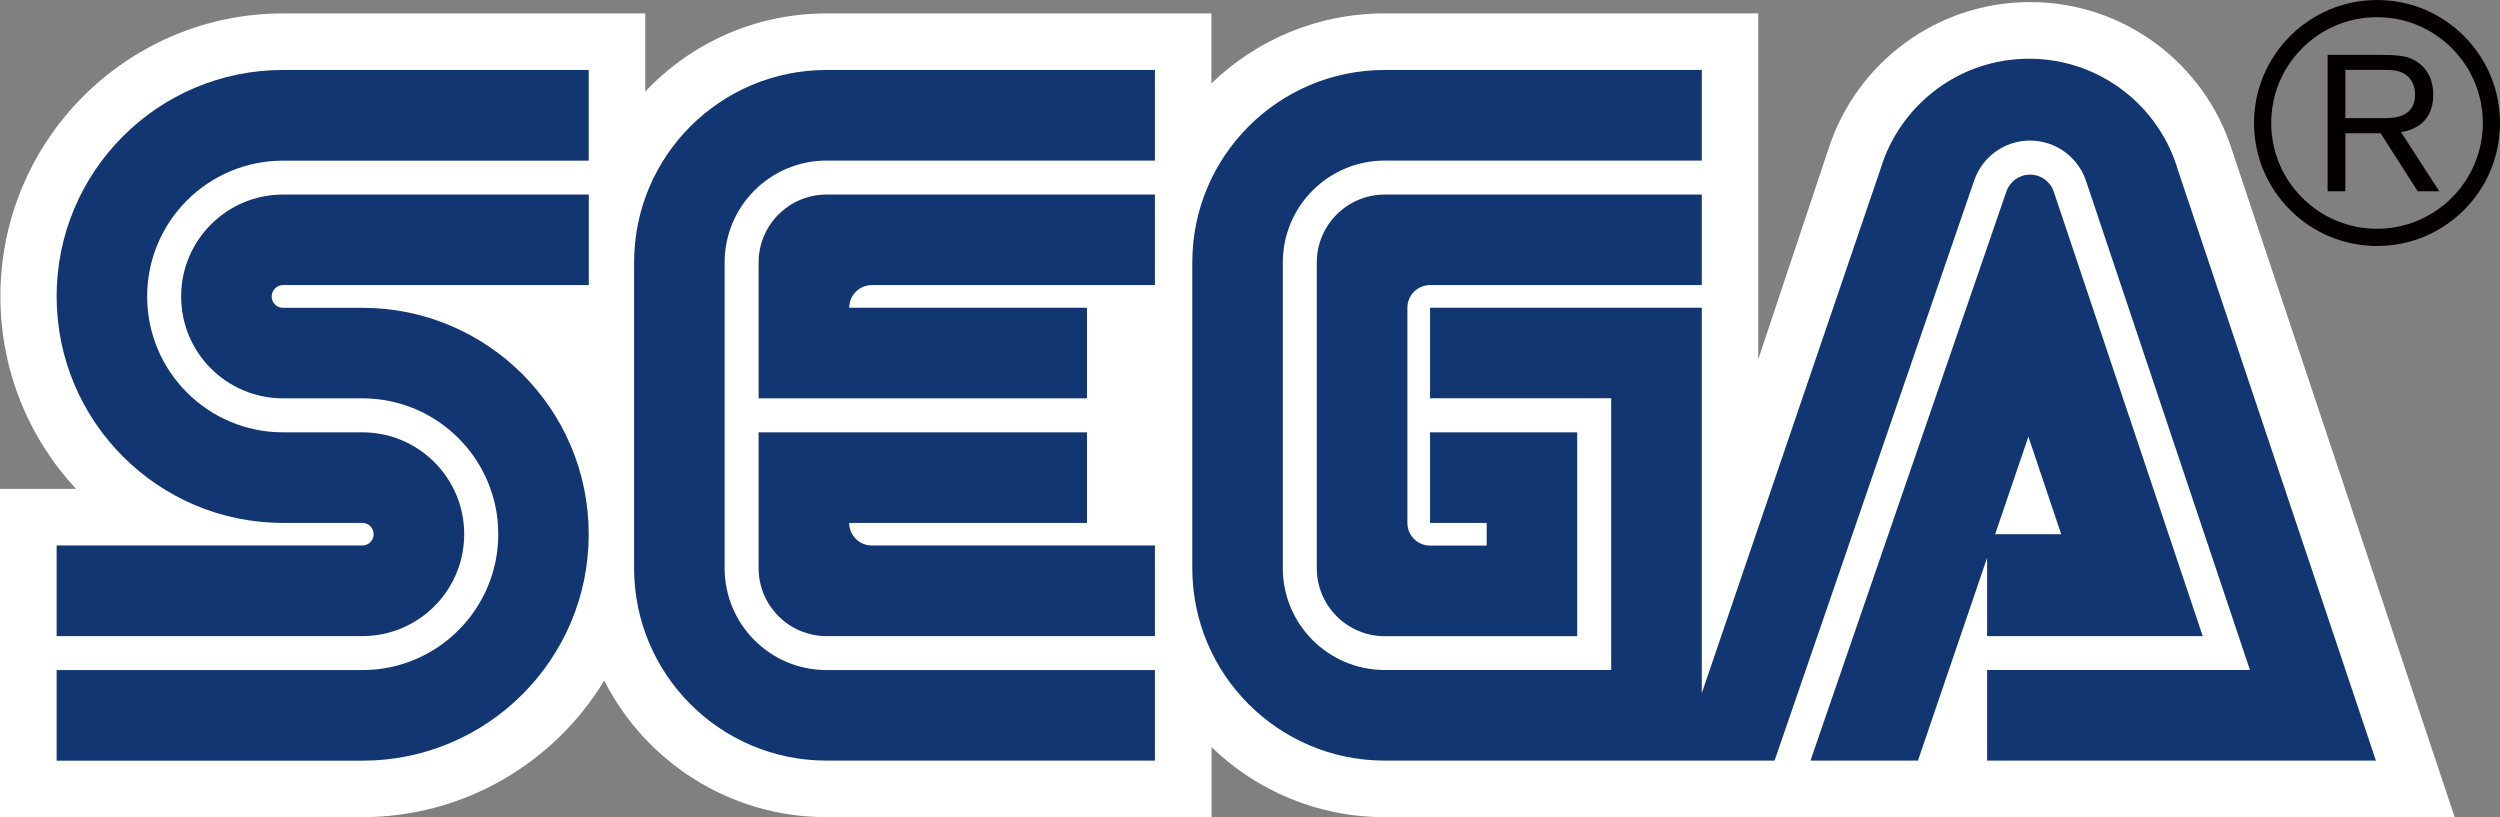 <?xml version="1.0" encoding="utf-8"?>
<!-- Generator: Adobe Illustrator 23.0.1, SVG Export Plug-In . SVG Version: 6.00 Build 0)  -->
<svg version="1.1" id="レイヤー_1" xmlns="http://www.w3.org/2000/svg" xmlns:xlink="http://www.w3.org/1999/xlink" x="0px"
	 y="0px" viewBox="0 0 311.23 101.74" style="enable-background:new 0 0 311.23 101.74;" xml:space="preserve">
<rect x="0" y="0" width="311.23" height="101.74" fill="#808080" stroke="none"/>
<style type="text/css">
	.st0{fill:#FFFFFF;}
	.st1{fill:#113672;}
	.st2{fill:#040000;}
</style>
<g>
	<path class="st0" d="M277.82,18.54c-3.41-10.61-13.36-18.28-25.09-18.28c-11.74,0-21.69,7.68-25.1,18.28l-8.74,26.19V1.67h-46.52
		c-8.38,0-15.98,3.32-21.56,8.72V1.67h-47.93c-8.88,0-16.9,3.74-22.55,9.73V1.67H35.24C15.8,1.69,0.05,17.46,0.05,36.9
		c0,9.25,3.57,17.67,9.41,23.96H0v40.87h45.11c12.77-0.02,23.95-6.83,30.11-17.01c5.12,10.09,15.59,17.01,27.68,17.01h47.93v-8.72
		c5.58,5.4,13.18,8.72,21.56,8.72h133.2L277.82,18.54z"/>
	<g>
		<g>
			<path class="st1" d="M108.53,67.91c-1.55,0-2.81-1.26-2.81-2.81l29.6,0V53.82H94.44v16.91c0,4.67,3.79,8.46,8.46,8.46h40.88
				V67.91H108.53z"/>
			<path class="st1" d="M108.54,35.49h35.24V24.22H102.9c-4.67,0-8.46,3.79-8.46,8.46v16.91h40.88V38.31l-29.6,0
				C105.72,36.76,106.98,35.49,108.54,35.49z"/>
			<path class="st1" d="M102.9,83.42c-7.01,0-12.69-5.68-12.69-12.69V32.68c0-7.01,5.68-12.69,12.69-12.69h40.88V8.71l-40.88,0
				c-13.24,0-23.96,10.73-23.96,23.96c0,0,0,38.06,0,38.06c0,13.23,10.73,23.96,23.96,23.96h40.88V83.42H102.9z"/>
		</g>
		<g>
			<path class="st1" d="M35.24,35.49h38.06V24.22H35.24c-7.01,0-12.69,5.68-12.69,12.69c0,7.01,5.68,12.68,12.69,12.68h9.87
				c9.34,0,16.92,7.58,16.92,16.91c0,9.34-7.58,16.92-16.92,16.92H7.05v11.28H45.1c15.57,0,28.19-12.62,28.19-28.19
				c0-15.57-12.62-28.19-28.19-28.19h-9.87c-0.78,0-1.41-0.63-1.41-1.41C33.83,36.13,34.46,35.49,35.24,35.49z"/>
			<path class="st1" d="M45.1,67.91H7.05v11.28H45.1c7.01,0,12.69-5.68,12.69-12.69c0-7-5.68-12.68-12.69-12.68h-9.87
				c-9.34,0-16.91-7.57-16.91-16.91s7.57-16.91,16.91-16.91h38.06V8.71H35.24C19.67,8.71,7.05,21.34,7.05,36.9
				S19.67,65.1,35.24,65.1h9.87c0.78,0,1.41,0.63,1.41,1.41C46.51,67.28,45.88,67.91,45.1,67.91z"/>
		</g>
		<g>
			<path class="st1" d="M172.39,24.22c-4.67,0-8.46,3.79-8.46,8.46v38.06c0,4.67,3.79,8.46,8.46,8.46h23.96V53.82h-18.32V65.1h7.05
				v2.82h-7.05c-1.56,0-2.82-1.26-2.82-2.82V38.31c0-1.56,1.26-2.82,2.82-2.82h33.83V24.22H172.39z"/>
			<path class="st1" d="M247.38,79.19h26.84l-18.54-55.32c-0.41-1.24-1.58-2.13-2.96-2.13c-1.35,0-2.5,0.86-2.93,2.07l-24.4,70.88
				h13.38l8.61-25.25V79.19z M252.52,54.36l4.08,12.14h-8.22L252.52,54.36z"/>
			<path class="st1" d="M271.17,21.28c-2.32-8.07-9.75-13.97-18.57-13.97c-8.71,0-16.08,5.77-18.48,13.7l-22.26,65.28V38.31h-33.83
				v11.27h22.55l0,0v33.83h-28.19c-7.01,0-12.69-5.68-12.69-12.69V32.68c0-7.01,5.68-12.69,12.69-12.69h39.47V8.71h-39.47
				c-13.23,0-23.96,10.73-23.96,23.96c0,0,0,38.06,0,38.06c0,13.23,10.73,23.96,23.96,23.96h48.53l24.83-72.16
				c0.97-2.92,3.72-5.03,6.97-5.03c3.27,0,6.05,2.14,7,5.1l20.38,60.81h-32.72v11.28h48.4h0L271.17,21.28z"/>
		</g>
	</g>
	<g>
		<path class="st2" d="M295.92,30.62c4.09,0,7.94-1.59,10.83-4.48c2.89-2.89,4.48-6.74,4.48-10.83c0-4.09-1.59-7.93-4.48-10.82
			C303.85,1.59,300,0,295.92,0c-8.44,0-15.31,6.87-15.31,15.31c0,4.09,1.59,7.93,4.49,10.83C287.98,29.02,291.83,30.62,295.92,30.62
			z M282.75,15.31c0-3.52,1.37-6.82,3.86-9.31c2.49-2.49,5.79-3.86,9.31-3.86c3.52,0,6.83,1.37,9.31,3.86
			c2.49,2.49,3.86,5.8,3.86,9.31c0,7.26-5.9,13.17-13.17,13.17c-3.52,0-6.82-1.37-9.31-3.86C284.12,22.13,282.75,18.83,282.75,15.31
			z"/>
		<path class="st2" d="M291.98,16.59v7.22h-2.21V6.83h6.3c2.35,0.02,3.75,0.02,5.07,1.04c1.25,0.93,1.78,2.35,1.78,3.92
			c0,3.97-3.2,4.52-4.01,4.66l4.76,7.36h-2.69l-4.61-7.22H291.98z M291.98,14.71h4.49c0.72,0,1.4,0,2.07-0.17
			c1.56-0.38,2.12-1.52,2.12-2.74c0-0.43-0.05-1.59-1.01-2.38c-0.89-0.74-2-0.72-3.29-0.72h-4.38V14.71z"/>
	</g>
</g>
</svg>
